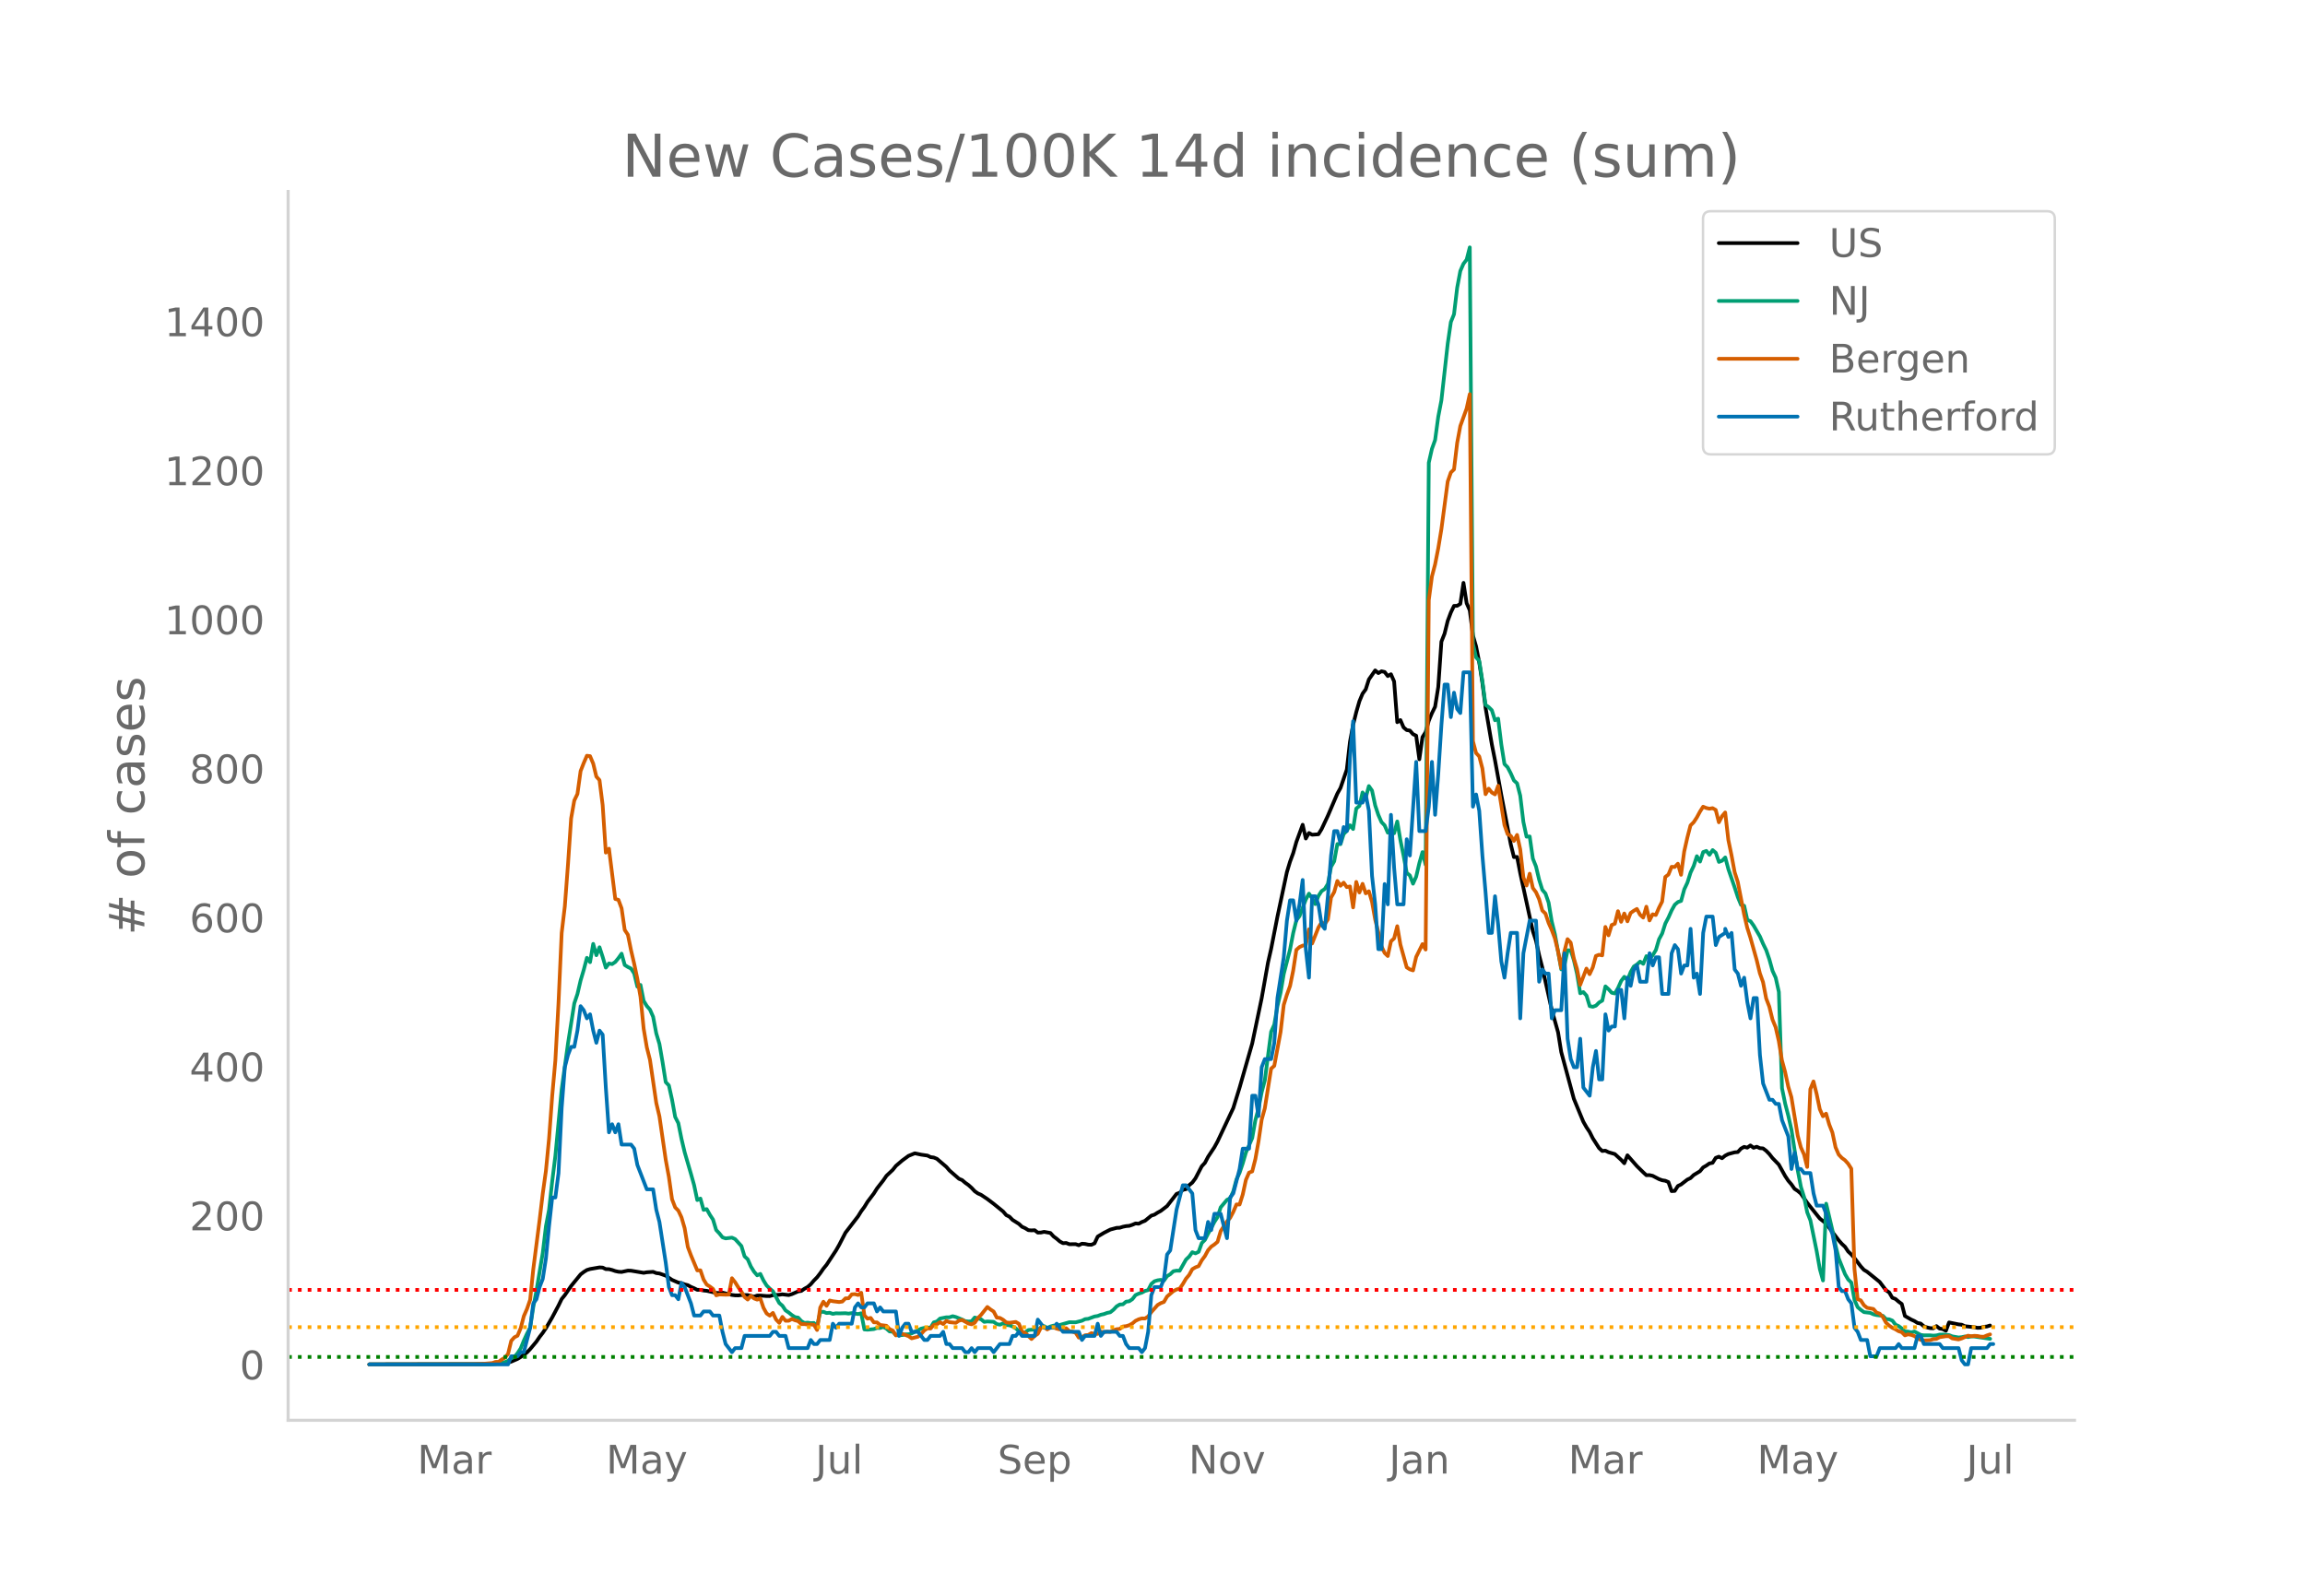 <svg height="864" viewBox="0 0 936 648" width="1248" xmlns="http://www.w3.org/2000/svg" xmlns:xlink="http://www.w3.org/1999/xlink"><defs><style>*{stroke-linecap:butt;stroke-linejoin:round}</style></defs><g id="figure_1"><path d="M0 648h936V0H0z" style="fill:#fff" id="patch_1"/><g id="axes_1"><path d="M117 576.72h725.4V77.76H117z" style="fill:none" id="patch_2"/><path clip-path="url(#p7d4d846c1a)" d="m149.973 554.039 46.098-.089 5.121-.17 3.842-.273 1.28-.222 1.281-.366 2.561-1.1 1.28-.778 2.561-1.88 1.28-1.326 2.562-3.076 1.28-1.88 1.28-1.643 1.281-1.895 2.561-4.388 2.561-4.828 1.28-2.635 1.281-1.574 2.561-3.723 3.842-4.705 1.28-.982 1.28-.795 1.281-.396 3.842-.662 1.28.074 1.28.618 1.281.026 1.28.325 1.281.444 1.28.276 1.281.085 2.561-.55 1.28.038 5.123.862 1.28-.227 2.561-.173 1.28.5 1.281.167 2.561.887 2.561 1.718 2.561 1.105 1.28.217 1.281.499 1.28.313 1.281.713 1.28.536 1.281.657 1.28.012 1.281.252 1.28.133 3.842.847 1.28.026 1.281-.136 3.842.945 1.28.156 1.28.024 1.281-.149 2.561.01 2.561.664 1.28-.452 1.281-.023 2.561.213 1.28.008 1.281-.379 2.561-.15 1.28-.179 2.561.303 1.281-.378 2.56-1.116 1.281-.196 1.28-.877 1.281-.715 1.28-1.13 1.281-1.5 1.28-1.302 1.281-1.657 1.28-1.847 1.281-1.564 3.842-5.832 1.28-2.242 2.561-4.961 5.122-6.66 1.28-2.072 1.281-1.725 1.28-2.093 2.562-3.385 1.28-2.034 2.561-3.28 1.28-1.856 2.562-2.417 1.28-1.614 2.561-2.19 2.561-1.881 2.561-1.047 2.561.55 2.561.374 1.28.621 1.281.17 1.28.518 3.842 3.283 1.28 1.476 3.842 3.356 1.28.528 1.281 1.107 1.28.9 1.281 1.153 1.28 1.372 1.281.886 1.28.561 2.562 1.717 2.56 1.938 3.842 3.118 1.28 1.489 1.281.624 1.28 1.307 2.562 1.605 1.28 1.19 1.28.565 1.281.803 1.28.096 1.281-.075 1.28.974 1.281-.034 1.28-.283 2.561.47 1.281 1.406 1.28.944 1.281 1.105 1.28.696 1.281-.093 1.28.508 2.561-.03 1.28.446 1.281-.629 1.28.1 1.281.297 1.28.04 1.281-.586 1.28-2.746 2.562-1.536 2.56-1.305 2.562-.696 1.28-.043 1.28-.413 1.281-.258 1.28-.102 1.281-.432 1.28-.55 1.281.119 1.28-.688 1.281-.505 2.561-2.087 1.28-.404 1.281-.826 1.28-.69 2.562-1.968 3.841-4.943 1.28-.459 1.281-1.182 1.28-.279 1.281-1.634 1.28-1.035 1.281-1.728 2.561-4.91 1.28-1.377 1.281-2.455 2.561-3.874 1.28-2.333 6.403-13.603 2.561-8.302 5.122-17.92 3.842-18.378 2.56-14.423 1.281-5.623 2.561-13.07 3.842-18.105 1.28-4.241 1.28-3.446 1.281-4.533 2.561-6.99 1.28 5.592 1.281-2.244 1.28.703 2.562-.188 1.28-2.083 2.561-5.45 3.841-8.98 1.281-2.296 2.56-7.466 1.281-11.268 1.28-6.884 1.281-5.174 1.28-4.434 1.281-3.063 1.28-1.745 1.281-4.024 2.561-3.669 1.28 1.088 1.281-.736 1.28.277 1.281 1.666 1.28-.742 1.281 2.924 1.28 16.555 1.281-.86 1.28 2.962 1.281 1.095 1.28.196 1.281 1.464 1.28.616 1.281 9.582 1.28-9.007 1.281-2.016 1.28-4.638 1.281-3.077 1.28-2.6 1.281-8.005 1.28-18.423 1.281-3.232 1.28-5.182 1.281-3.439 1.28-2.668 1.281-.035 1.28-.784 1.281-8.537 1.28 8.244 1.281 2.92 1.28 10.206 1.281 4.431 1.28 6.498 1.281 8.283 1.28 10.068 2.562 14.992 1.28 6.43 2.561 14.094 3.842 20.003 1.28 5.19 1.28-.066 1.281 6.609 3.842 17.72 1.28 5.805 1.28 3.908 1.281 5.863 1.28 5.001 3.842 17.176 2.561 9.142 1.28 7.982 5.123 18.998 2.56 6.206 1.281 3.09 1.28 2.257 1.281 1.916 1.28 2.559 2.561 3.99 1.281 1.187 1.28-.131 1.281.636 2.561.742 2.56 2.347 1.281 1.393 1.28-3.23 3.842 4.379 2.561 2.514 1.28 1.19 1.281-.043 1.28.287 2.562 1.337 1.28.467 1.28.2 1.281.54 1.28 3.67 1.281-.079 1.28-2.001 1.281-.62 2.561-1.98 1.28-.602 1.281-1.251 2.561-1.54 1.28-1.542 1.281-.735 1.28-.895 1.281-.242 1.28-2.017 1.281-.482 1.28.628 1.281-1.046 1.28-.653 2.562-.693 1.28-.11 1.28-1.39 1.281-.721 1.28.323 1.281-.9 1.28.945 1.281-.421 1.28.583 1.281.088 1.28.977 1.281 1.31 1.28 1.641 2.562 2.644 2.56 4.613 1.281 1.93 1.28 1.485 1.281 1.829 1.28.84 1.281 1.085 2.561 3.723 5.122 6.4 2.561 2.031 2.561 3.427 2.561 3.381 1.28 1.448 1.281 1.192 1.28 1.911 1.281 1.207 1.28 1.468 2.562 3.37 1.28 1.416 1.28.754 5.122 4.14 2.561 3.394 1.281.855 1.28 2.18 1.281.482 1.28 1.1 1.28.933 1.281 4.886 2.561 1.463 1.28.57 1.281.798 1.28.25 1.281 1.101 1.28.45 1.281.3 1.28.06 1.281-.88 1.28.99 1.281.225 1.28.676 1.281-3.384 3.842.79 1.28.129 1.28.612 3.842.411 1.28.25 1.281-.044 1.28-.354 1.281-.148 1.28-.4h0" style="fill:none;stroke:#000;stroke-linecap:round;stroke-width:1.5" id="line2d_1"/><path clip-path="url(#p7d4d846c1a)" d="m149.973 554.04 48.659-.099 3.841-.235 2.561-.579 1.28-.538 1.281-1.046 1.28-.542 1.281-1.498 1.28-1.963 1.28-3.15 1.281-2.818 1.28-2.449 1.281-8.407 1.28-6.568 2.562-15.373 1.28-10.806 1.28-6.704 1.281-11.582 1.28-10.311 2.562-27.024 2.56-18.592 2.562-16.314 1.28-3.801 1.28-5.492 1.281-4.306 1.28-4.895 1.281 1.758 1.28-7.426 1.281 4.609 1.28-3.243 1.281 3.934 1.28 4.347 1.281-1.703 1.28.272 1.281-.868 1.28-1.557 1.281-1.82 1.28 4.613 1.281.804 1.28.627 1.281 1.99 1.28 5.354 1.281-.688 1.28 6.47 1.281 2.084 1.28 1.451 1.281 2.91 1.28 6.744 1.281 4.282 1.28 7.43 1.281 8.104 1.28 1.321 1.281 5.778 1.28 7.044 1.281 2.51 1.28 6.371 1.281 5.42 2.561 8.792 1.28 4.575 1.281 6.07 1.28-.613 1.281 4.599 1.28-.304 1.281 2.29 1.28 1.948 1.281 4.245 1.28 1.352 1.281 1.618 1.28.43 2.562-.307 1.28.586 2.561 2.82 1.28 4.197 1.281 1.182 1.28 2.94 1.281 2.081 1.28 1.502 1.281-.586 1.28 2.654 1.281 2.061 1.28 1.27 1.281 1.07 2.561 4.763 1.28 1.1 1.281 1.91 1.28.856 1.281 1.035 1.28.838 1.28.198 1.281 1.42 1.28.747 1.281-.126 1.28.204 1.281-.068 1.28 1.335 1.281-5.75 1.28-.136 1.281.518 1.28-.113 1.281.45 1.28-.245 1.281.054 2.561-.078 1.28.16 1.281-.208 2.561.395 1.28-.32 1.281 6.564 1.28.102 2.562-.245 1.28-.456 1.28.006 1.281-.439 1.28.705 1.281 1.145 1.28.095 1.281 1.363 1.28.099 1.281-.09 1.28-.282 1.281-.037 1.28-.34 3.842-1.953 1.28-.306 1.281-.123 1.28.065 1.281-2.18 1.28-.362 1.281-1.199 2.561-.5h1.28l1.281-.45 1.28.334 2.562 1.042 1.28.65 1.28.134 1.281-.079 1.28-1.54 2.562.72 1.28 1.049 1.28-.164 2.562.14 1.28.933 1.28.239 1.281-.549 1.28.668 1.281.112 1.28.484 1.281.725 1.28 1.19 1.281.722 1.28-.242 1.281-.947 1.28-.126 2.562.04 1.28-.947 1.28-.541 1.281.695 1.28-.555 1.281-.365 1.28.085 2.561-.715 2.561-.736 2.561.03 2.561-.64 1.28-.65 1.281-.13 2.561-.947 1.28-.204 1.281-.508 1.28-.269 1.281-.477 1.28-.252 1.281-1.025 1.28-1.366 1.281-.767 1.28-.068 1.281-1.083 1.28-.153 1.281-.862 1.28-1.656 1.281-.59 1.28-.404 1.281-.692 1.28-.344 1.281-2.5 1.28-1.08 1.281-.389 1.28-.18 1.281.306 1.28-1.812 1.281-.787 1.28-1.216 1.281-.238 1.28.044 2.562-4.53 1.28-1.223 1.28-1.775 1.281.463 1.28-.613 1.281-3.56 1.28-1.288 1.281-2.544 1.28-2.245 1.281-2.49 1.28-1.973 1.281-3.972 2.561-3.055 1.28-.6 1.281-2.847 1.28-4.814 1.281-2.725 1.28-3.802 1.281-4.404 2.561-5.88 1.28-7.256 1.281-4.752 1.28-6.615 1.281-4.84 2.561-19.707 1.28-2.899 1.281-7.501 1.28-5.488 1.281-7.562 2.561-9.988 1.28-6.66 1.281-5.188 1.28-1.696 2.562-6.728 1.28-2.378 1.28 1.877 1.281 2.381 1.28-3.307 1.281-1.976 1.28-.848 1.281-2.082 1.28-6.939 1.281-2.231 1.28-7.024 1.281.061 1.28-4.091 1.28-1.376 1.281-2.204 1.28 1.516 1.281-8.305 1.28-1.073 1.281-5.478 1.28 2.18 1.281-4.762 1.28 1.833 1.281 6.019 1.28 3.86 1.281 2.912 1.28 1.335 1.281 2.974 1.28-1.179 1.281 1.418 1.28-4.804 1.281 7.634 1.28 6.248 1.281 6.997 1.28 1.052 1.281 3.349 1.28-2.865 1.281-5.467 1.28-4.497 1.281 5.127 1.28-163.242 1.281-5.658 1.28-3.553 1.281-9.453 1.28-6.68 2.562-22.953 1.28-8.833 1.28-3.165 1.281-10.764 1.28-6.8 1.281-2.943 1.28-1.662 1.281-4.994 1.28 160.919 1.281 5.576 1.28 1.407 1.281 8.281 1.28 9.61 1.281.896 1.28 1.274 1.281 4.067 1.28-.647 1.281 10.45 1.28 7.993 1.281 1.29 1.28 2.47 1.281 2.889 1.28 1.151 1.281 5.032 1.28 10.655 1.281 5.992 1.28-.095 1.281 8.986 1.28 3.202 1.281 5.39 1.28 4.084 1.281 1.498 1.28 3.714 1.281 7.678 1.28 5.167L634 393.643l1.28-1.646 1.28-6.125 1.281.045 1.28 4.026 1.281 5.56 1.28 7.838 1.281-.487 1.28 1.427 1.281 4.265 1.28.276 1.281-.467 1.28-1.288 1.281-.756 1.28-5.78 1.281 1.171 1.28 1.424 1.281.283 1.28-2.221 1.28-2.875 1.281-1.666 1.28 1.352 1.281-3.297 1.28-2.238 1.281-.814 1.28-1.182 1.281.913 1.28-3.134 1.281 1.09 1.28-1.458 1.281-2.116 1.28-4.357 1.281-2.364 1.28-4.043 1.281-2.446 1.28-2.875 1.281-2.306 1.28-1.094 1.281-.443 1.28-4.71 1.281-2.723 1.28-4.07 1.281-2.722 1.28-3.938 1.281 2.194 1.28-3.87 1.281-.467 1.28 1.581 1.281-1.918 1.28 1.09 1.281 3.717 1.28-.494 1.281-1.322 1.28 4.79 2.562 7.443 1.28 3.9 1.28 3.13 1.281.358 1.28 5.757 1.281.504 1.28 1.782 2.562 4.428 1.28 2.974 1.28 2.61 1.281 3.754 1.28 4.629 1.281 2.78 1.28 5.767 1.281 39.11 1.28 6.234 1.281 4.946 1.28 5.702 2.562 16.545 1.28 6.647 1.28 4.087 1.281 6.251 1.28 3.223 2.562 12.55 1.28 7.265 1.28 4.616 1.281-31.193 2.561 10.86 1.28 6.186 1.281 5.225 2.561 6.377 1.28 2.163 1.281 1.223 1.28 7.103 1.281 2.902 1.28 1.073 1.281.927 2.561.3 1.28.586 1.281.31 2.561.31 1.28 1.331 1.281.079 1.28.514 1.281 1.66 1.28.582 1.28.953 1.281 1.223 1.28.068 1.281.314 1.28-.361 2.562 1.38 1.28.177 2.561-.007 1.28.133 1.281-.116 1.28-.31 1.281-.034 2.561.238 1.28.511 2.562.45 1.28-.123 1.28-.286 1.281.238 1.28-.255 1.281.04 6.403.938h0" style="fill:none;stroke:#009e73;stroke-linecap:round;stroke-width:1.5" id="line2d_2"/><path clip-path="url(#p7d4d846c1a)" d="m149.973 554.04 42.256-.097 3.842-.13 3.841-.325 1.28-.454 1.281-.033 1.28-.94 1.281-.747 1.28-1.558 1.281-5.29 1.28-1.429 1.281-.649 1.28-3.051 1.28-4.9 1.281-2.922 1.28-3.7 1.281-12.496 2.561-19.929 1.28-10.71 1.281-9.218 1.28-13.113 1.281-17.397 1.28-14.313 1.281-23.434 1.28-28.367 1.281-10.776 1.28-16.975 1.281-18.792 1.28-7.238 1.281-2.662 1.28-9.282 1.281-3.278 1.28-2.954 1.281.162 1.28 3.019 1.281 5.29 1.28 1.428 1.281 10.16 1.28 19.279 1.281-1.59 2.561 20.415 1.28.357 1.281 3.44 1.28 8.796 1.281 1.915 1.28 6.329 1.281 5.485 1.28 6.07 1.281 7.367 1.28 12.886 1.281 7.595 1.28 5.063 2.562 17.527 1.28 5.42 2.561 17.656 1.28 6.946 1.281 9.088 1.28 3.31 1.281 1.299 1.28 2.726 1.281 4.415 1.28 7.594 1.281 3.408 2.561 6.135 1.28-.033 1.281 3.733 1.28 2.077 1.281.779 1.28.974 1.281 2.596 1.28-.357 2.562.098 1.28-.033 1.28-6.653 1.281 1.622 1.28 2.045 1.281 1.753 1.28 2.207 1.281 1.038 1.28-1.525 1.281 1.071 1.28.487 1.281-.454 1.28 3.765 1.281 2.304 1.28.876 1.281-1.103 1.28 2.694 1.281 1.33 1.28-2.401 1.281 1.558h1.28l1.281-.714 1.28.519 1.28.357 1.281 1.2h1.28l1.281.195 1.28-.032 1.281.097 1.28 2.143 1.281-9.12 1.28-2.37 1.281 1.655 1.28-2.142 1.281.292 2.561.325 1.28-.195 1.281-1.298 1.28-.033 1.281-1.59 1.28-.098 1.281.357 1.28-.908 1.281 9.185 1.28 1.33 1.281-.291 1.28 1.785 1.281.032 1.28 1.039 2.562.324 1.28 1.364 1.28.551 1.281 2.013 1.28-.78 1.281.098 2.561.974 1.28.876 2.562-.65 1.28-1.103 1.28-1.46 1.281-.844 1.28.065 1.281-1.428 1.28-.292 1.281-.844 1.28.746 1.281-1.266 1.28.52 2.562.26 1.28-.877 1.28-.292 2.562 1.46 1.28.325 1.28-.649 1.281-1.883 1.28-1.298 2.562-3.213 1.28 1.006 1.28.844 1.281 2.467 1.28.13 1.281.746 1.28 1.071 1.281.162 2.561-.357 1.28.747 1.281 3.18 1.28.52 2.562 2.5 1.28-1.267 1.28-.844 1.281-2.564 1.28-.227 1.281 1.006 1.28-.746 1.281-.065 1.28.487 1.281.324 1.28-.13 1.281-.357 1.28 1.169 1.28.195 1.281.454 1.28 1.98 1.281-.162 1.28-.78 1.281-.13 1.28-.746 1.281.325 1.28-.033 1.281-.843 1.28.13 1.281-.195 1.28.13 1.281-.715 1.28-.389 1.281-.13 1.28-.974 1.281-.13 1.28-.389 1.281-.714 1.28-1.071 1.281-.617 1.28-.357 1.281.033 1.28-.812 1.281-1.785 2.561-2.888 1.28-.747 1.281-.487 1.28-2.207 2.562-2.207 1.28-.65 1.28-.356 1.281-1.85 1.28-2.175 1.281-1.525 1.28-2.337 1.281-.747 1.28-.486 1.281-2.37 1.28-1.72 1.281-2.37 1.28-1.46 1.281-.876 1.28-1.071 1.281-4.35 2.561-3.96 1.28-1.427 1.281-2.435 1.28-3.018 1.281.032 1.28-4.057 1.281-5.94 1.28-2.953 1.281-.487 1.28-4.998 1.281-7.206 1.28-8.795 1.281-4.642 2.561-16.098 1.28-1.136 2.562-13.795 1.28-10.938 1.28-4.154 1.281-3.538 1.28-6.296 1.281-8.374 1.28-1.136 1.281-.584 1.28-.26 1.281-6.362 1.28 5.745 2.562-6.491 1.28-2.11 1.28.747 1.281-1.883 1.28-8.893 1.281-2.24 1.28-4.511 1.281 1.947 1.28-1.266 1.28 1.818 1.281-.26 1.28 8.504 1.281-10.354 1.28 4.285 1.281-3.506 1.28 3.863 1.281-.844 1.28 4.317 1.281 7.173 1.28 5.193 1.281 5.68 1.28 2.694 1.281 1.233 1.28-5.972 1.281-1.169 1.28-4.966 1.281 7.498 2.561 9.218 1.28.811 1.281.422 1.28-5.485 2.562-5.193 1.28 2.207 1.28-141.902 1.281-9.607 1.28-4.9 1.281-6.525 1.28-7.79 2.562-19.311 1.28-3.7 1.28-1.233 1.281-10.744 1.28-6.88 2.562-7.109 1.28-5.842 1.28 140.928 1.281 4.836 1.28 1.33 1.281 4.934 1.28 10.419 1.281-2.24 1.28 1.59 1.281.747 1.28-3.505 2.562 15.936 1.28 3.7 1.28.714 1.281 2.045 1.28-2.434 1.281 5.874 1.28 11.393 1.281 3.278 1.28-4.804 1.281 5.81 1.28 1.72 1.281 2.857 1.28 4.576 1.281 1.233 1.28 3.798 1.281 2.888 1.28 3.408 1.281 5.258 1.28 6.784 1.281-6.719 1.28-5.03 1.281 1.395 1.28 6.427 1.281 4.251 1.28 6.524 2.562-6.653 1.28 2.272 1.28-2.727 1.281-4.674 1.28-.486 1.281.26 1.28-11.555 1.281 3.408 1.28-4.187 1.281-.52 1.28-5.095 1.28 4.316 1.281-3.375 1.28 3.18 1.281-3.375 1.28-.909 1.281-.746 1.28 2.337 1.281 1.168 1.28-4.414 1.281 5.583 1.28-2.5 1.281.293 1.28-2.922 1.281-2.531 1.28-9.997 1.281-.974 1.28-3.148 1.281.065 1.28-1.33 1.281 4.51 1.28-9.444 1.281-5.68 1.28-4.934 1.281-1.265 1.28-1.948 1.281-2.37 1.28-2.012 1.281.52 1.28.292 1.281-.227 1.28.714 1.281 5.03 1.28-2.466 1.281-1.526 1.28 11.133 1.281 6.2 1.28 6.913 1.281 3.992 2.561 13.145 1.28 5.453 1.281 4.024 2.561 9.12 1.28 5.324 1.281 3.57 1.28 6.653 1.281 3.344 1.28 5.225 1.281 3.116 1.28 5.583 1.281 7.854 1.28 4.706 1.281 5.94 1.28 4.317 2.562 15.611 1.28 4.772 1.28 2.856 1.281 5.096 1.28-31.581 1.281-3.148 1.28 5.063 1.281 6.2 1.28 2.888 1.281-1.071 1.28 4.414 1.281 3.278 1.28 5.972 1.281 2.954 1.28 1.363 1.281.941 1.28 1.428 1.281 2.013 1.28 40.7 1.281 12.27 1.28.486 1.281 1.98 1.28 1.039 2.561.486 1.281 1.461 1.28.422 1.281 1.363 1.28 2.305 1.281 1.2 1.28.877 1.281.616 1.28.78 1.28.389 1.281 1.298 1.28-.422 1.281.227 1.28.455 1.281.941 1.28.617 1.281.26 2.561-.13 1.28-.422 1.281-.098 1.28-.681 2.562-.39h1.28l1.28.877 2.562.421 1.28-.389 2.561-1.136 1.28.227 1.281-.162 1.28.065 1.281.26 1.28.064 1.281-.551 1.28-.422h0" style="fill:none;stroke:#d55e00;stroke-linecap:round;stroke-width:1.5" id="line2d_3"/><path clip-path="url(#p7d4d846c1a)" d="M149.973 554.04h56.341l1.281-3.306h2.561l1.28-1.653h1.28l2.562-9.919 1.28-9.918 1.28-1.653 1.281-4.96 1.28-3.306 1.281-8.265 1.28-13.225 1.281-11.571h1.28l1.281-9.919 1.28-26.45 1.281-16.53 1.28-4.96 1.281-3.305h1.28l1.281-6.613 1.28-9.918 1.281 1.653 1.28 3.306 1.281-1.653 1.28 6.612 1.281 4.96 1.28-4.96 1.281 1.653 1.28 21.49 1.281 18.184 1.28-3.306 1.281 3.306 1.28-3.306 1.281 8.266h3.842l1.28 1.653 1.28 6.612 3.842 9.918h2.561l1.28 8.266 1.281 4.96 2.561 16.53 1.28 9.918 1.281 3.307h1.28l1.281 1.653 1.28-6.613 1.281 1.653 2.561 6.613 1.28 4.959h2.562l1.28-1.653h2.561l1.28 1.653h2.562l1.28 6.612 1.28 4.96 2.562 3.306 1.28-1.653h2.561l1.28-4.96h10.244l1.281-1.653h1.28l1.281 1.653h2.561l1.28 4.96h7.683l1.28-3.306 1.281 1.653h1.28l1.281-1.653h3.842l1.28-6.613 1.28 1.653 1.281-1.653h5.122l1.28-6.612 1.281-1.653 1.28 1.653h1.281l1.28-1.653h2.562l1.28 3.306 1.28-1.653 1.281 1.653h5.122l1.28 9.918 1.281-3.306 1.28-1.653h1.281l1.28 3.306h2.562l2.56 3.307h1.281l1.28-1.654h3.842l1.28-1.653 1.281 4.96h1.28l1.281 1.653h3.842l1.28 1.653h1.28l1.281-1.653 1.28 1.653 1.281-1.653h5.122l1.28 1.653 2.562-3.306h3.841l1.28-3.307h1.281l1.28-1.653 1.281 1.653h5.122l1.28-6.612 2.561 3.306h3.842l1.28-1.653 2.561 3.306h6.403l1.28 3.307 1.28-1.654h3.842l1.28-4.959 1.281 4.96 1.28-1.654h5.123l1.28 1.653h1.28l1.281 3.307 1.28 1.653h3.842l1.28 1.653 1.281-1.653 1.28-6.613 1.281-14.877 1.28-3.307h2.562l1.28-3.306 1.28-9.918 1.281-1.653 2.561-16.531 2.561-9.919h1.28l2.562 3.307 1.28 14.877 1.28 3.306h2.562l1.28-6.612 1.28 3.306 1.281-6.612h2.561l2.561 9.918 1.28-16.53 1.281-1.653 2.561-9.919 1.28-8.265h2.562l1.28-21.49h1.28l1.281 8.265 1.28-19.837 1.281-3.306h2.561l1.28-6.612 1.281-18.184 2.561-16.531 1.28-14.878 1.281-8.265h1.28l1.281 8.265 1.28-6.612 1.281-9.919 1.28 28.103 1.281 11.571 1.28-33.061h1.281l1.28 3.306 1.281 8.265 1.28 1.653 1.281-13.224 1.28-16.531 1.281-9.919h1.28l1.281 4.96 1.28-6.613 1.28 1.653 1.281-29.755 1.28-14.878 1.281 33.062h2.561l1.28-3.306 1.281 6.612 1.28 26.45 1.281 11.57 1.28 18.185h1.281l1.28-26.45 1.281 8.266 1.28-36.368 1.281 21.49 1.28 14.878h2.562l1.28-26.45 1.28 6.613 2.562-38.021 1.28 28.102h2.561l1.28-9.918 1.281-18.184 1.28 21.49 1.281-16.53 1.28-19.838 1.281-16.53h1.28l1.281 13.224 1.28-9.918 1.281 6.612 1.28 1.653 1.281-16.53h2.561l1.28 54.55 1.281-4.958 1.28 6.612 1.281 18.184 1.28 14.878 1.281 16.53h1.28l1.281-14.877 1.28 11.571 1.281 14.878 1.28 6.612 1.281-9.918 1.28-8.266h2.562l1.28 34.715 1.28-26.45 2.562-13.224h2.56l1.281 24.796 1.28-4.959 1.281 1.653h1.28l1.281 18.184 1.28-3.306H634l1.28-23.143 1.28 34.714 1.281 8.266 1.28 3.306h1.281l1.28-11.572 1.281 19.837 2.561 3.307 1.28-11.572 1.281-6.612 1.28 11.571h1.281l1.28-26.449 1.281 6.612 1.28-1.653h1.281l1.28-14.877h1.28l1.281 11.571 1.28-16.53 1.281 3.305 1.28-6.612 1.281-1.653 1.28 6.612h2.562l1.28-11.571 1.28 4.959 1.281-3.306h1.28l1.281 14.878h2.561l1.28-16.531 1.281-3.306 1.28 1.653 1.281 9.918 1.28-3.306h1.281l1.28-14.878 1.281 19.837 1.28-1.653 1.281 8.266 1.28-24.797 1.281-6.612h2.561l1.28 11.572 1.281-3.307 2.561-1.653v-1.653l1.28 3.306 1.281-1.653 1.28 14.878 1.281 1.653 1.28 4.96 1.281-3.307 1.28 9.919 1.281 6.612 1.28-8.265h1.281l1.28 23.143 1.281 11.571 2.561 6.613h1.28l1.281 1.653h1.28l1.281 6.612 2.561 6.612 1.28 13.225 1.281-6.612 1.28 6.612h1.281l1.28 1.653h2.562l1.28 8.266 1.28 4.959h2.562l1.28 3.306 1.28 4.96 1.281 3.305 1.28 6.613 1.281 14.877 1.28 1.654h1.281l1.28 3.306 1.281 1.653 1.28 9.918 1.281 1.653 1.28 3.307h2.562l1.28 6.612h2.561l1.28-3.306h6.403l1.28-1.653 1.28 1.653h5.123l1.28-4.96h1.28l1.281 3.307h6.403l1.28 1.653h6.403l1.28 4.959 1.28 1.653h1.281l1.28-6.612h6.403l1.28-1.653h1.281" style="fill:none;stroke:#0072b2;stroke-linecap:round;stroke-width:1.5" id="line2d_4"/><path clip-path="url(#p7d4d846c1a)" d="M117 551.014h725.4" style="fill:none;stroke:green;stroke-dasharray:1.5,2.475;stroke-dashoffset:0;stroke-width:1.5" id="line2d_5"/><path clip-path="url(#p7d4d846c1a)" d="M117 538.912h725.4" style="fill:none;stroke:orange;stroke-dasharray:1.5,2.475;stroke-dashoffset:0;stroke-width:1.5" id="line2d_6"/><path clip-path="url(#p7d4d846c1a)" d="M117 523.784h725.4" style="fill:none;stroke:red;stroke-dasharray:1.5,2.475;stroke-dashoffset:0;stroke-width:1.5" id="line2d_7"/><path d="M117 576.72V77.76" style="fill:none;stroke:#d3d3d3;stroke-linecap:square;stroke-linejoin:miter;stroke-width:1.25" id="patch_3"/><path d="M117 576.72h725.4" style="fill:none;stroke:#d3d3d3;stroke-linecap:square;stroke-linejoin:miter;stroke-width:1.25" id="patch_4"/><g id="matplotlib.axis_1"><g id="xtick_1"><g style="fill:#696969" transform="matrix(.16 0 0 -.16 169.452 598.378)" id="text_1"><defs><path d="M9.813 72.906h14.703l18.593-49.61 18.703 49.61h14.704V0H66.89v64.016l-18.797-50h-9.907l-18.796 50V0H9.813z" id="DejaVuSans-77"/><path d="M34.281 27.484q-10.89 0-15.093-2.484-4.204-2.484-4.204-8.5 0-4.781 3.157-7.594 3.156-2.797 8.562-2.797 7.485 0 12 5.297 4.516 5.297 4.516 14.078v2zm17.922 3.72V0H43.22v8.297Q40.14 3.328 35.547.953q-4.594-2.375-11.234-2.375-8.391 0-13.36 4.719Q6 8.016 6 15.922q0 9.219 6.172 13.906 6.187 4.688 18.437 4.688h12.61v.89q0 6.203-4.078 9.594-4.078 3.39-11.453 3.39-4.688 0-9.141-1.124-4.438-1.125-8.531-3.375v8.312q4.921 1.906 9.562 2.844 4.64.953 9.031.953 11.875 0 17.735-6.156 5.86-6.14 5.86-18.64z" id="DejaVuSans-97"/><path d="M41.11 46.297q-1.516.875-3.297 1.281Q36.03 48 33.89 48q-7.625 0-11.703-4.953-4.079-4.953-4.079-14.234V0H9.08v54.688h9.03v-8.5q2.844 4.984 7.375 7.39Q30.031 56 36.531 56q.922 0 2.047-.125 1.125-.11 2.484-.36z" id="DejaVuSans-114"/></defs><use xlink:href="#DejaVuSans-77"/><use x="86.279" xlink:href="#DejaVuSans-97"/><use x="147.559" xlink:href="#DejaVuSans-114"/></g></g><g id="xtick_2"><g style="fill:#696969" transform="matrix(.16 0 0 -.16 246.116 598.378)" id="text_2"><defs><path d="M32.172-5.078q-3.797-9.766-7.422-12.735-3.61-2.984-9.656-2.984H7.906v7.516h5.282q3.703 0 5.75 1.765Q21-9.766 23.483-3.219l1.61 4.094-22.11 53.813H12.5l17.094-42.766 17.093 42.766h9.516z" id="DejaVuSans-121"/></defs><use xlink:href="#DejaVuSans-77"/><use x="86.279" xlink:href="#DejaVuSans-97"/><use x="147.559" xlink:href="#DejaVuSans-121"/></g></g><g id="xtick_3"><g style="fill:#696969" transform="matrix(.16 0 0 -.16 331.114 598.378)" id="text_3"><defs><path d="M9.813 72.906h9.859V5.078q0-13.187-5-19.14-5-5.954-16.094-5.954h-3.75v8.297h3.078q6.531 0 9.219 3.672Q9.813-4.39 9.813 5.078z" id="DejaVuSans-74"/><path d="M8.5 21.578v33.11h8.984V21.922q0-7.766 3.016-11.656 3.031-3.875 9.094-3.875 7.265 0 11.484 4.64 4.234 4.64 4.234 12.656v31h8.985V0h-8.984v8.406Q42.047 3.422 37.718 1q-4.313-2.422-10.032-2.422-9.421 0-14.312 5.86Q8.5 10.296 8.5 21.578zM31.11 56z" id="DejaVuSans-117"/><path d="M9.422 75.984h8.984V0H9.422z" id="DejaVuSans-108"/></defs><use xlink:href="#DejaVuSans-74"/><use x="29.492" xlink:href="#DejaVuSans-117"/><use x="92.871" xlink:href="#DejaVuSans-108"/></g></g><g id="xtick_4"><g style="fill:#696969" transform="matrix(.16 0 0 -.16 405.077 598.378)" id="text_4"><defs><path d="M53.516 70.516V60.89q-5.61 2.687-10.594 4-4.984 1.328-9.625 1.328-8.047 0-12.422-3.125t-4.375-8.89q0-4.845 2.906-7.313 2.907-2.453 11.016-3.97l5.953-1.218q11.031-2.11 16.281-7.406 5.25-5.297 5.25-14.172 0-10.61-7.11-16.078-7.093-5.469-20.812-5.469-5.172 0-11.015 1.172Q13.14.922 6.89 3.219v10.156q6-3.36 11.765-5.078 5.766-1.703 11.328-1.703 8.438 0 13.032 3.312 4.593 3.328 4.593 9.485 0 5.359-3.297 8.39-3.296 3.032-10.812 4.547L27.484 33.5q-11.03 2.188-15.968 6.875-4.922 4.688-4.922 13.047 0 9.672 6.812 15.234 6.813 5.563 18.766 5.563 5.14 0 10.453-.938 5.328-.922 10.89-2.765z" id="DejaVuSans-83"/><path d="M56.203 29.594v-4.39H14.891q.593-9.282 5.593-14.142 5-4.859 13.938-4.859 5.172 0 10.031 1.266 4.86 1.265 9.656 3.812v-8.5Q49.266.734 44.187-.344 39.11-1.422 33.892-1.422q-13.094 0-20.735 7.61-7.64 7.625-7.64 20.625 0 13.421 7.25 21.296Q20.016 56 32.328 56q11.031 0 17.453-7.11 6.422-7.093 6.422-19.296zm-8.984 2.64q-.094 7.36-4.125 11.75-4.032 4.407-10.672 4.407-7.516 0-12.031-4.25-4.516-4.25-5.203-11.97z" id="DejaVuSans-101"/><path d="M18.11 8.203v-29H9.077v75.484h9.031v-8.296q2.844 4.875 7.157 7.234Q29.594 56 35.594 56q9.968 0 16.187-7.906 6.235-7.907 6.235-20.797T51.78 6.484q-6.218-7.906-16.187-7.906-6 0-10.328 2.375-4.313 2.375-7.157 7.25zm30.578 19.094q0 9.906-4.079 15.547-4.078 5.64-11.203 5.64-7.14 0-11.218-5.64-4.079-5.64-4.079-15.547 0-9.906 4.078-15.547 4.079-5.64 11.22-5.64 7.124 0 11.202 5.64t4.078 15.547z" id="DejaVuSans-112"/></defs><use xlink:href="#DejaVuSans-83"/><use x="63.477" xlink:href="#DejaVuSans-101"/><use x="125" xlink:href="#DejaVuSans-112"/></g></g><g id="xtick_5"><g style="fill:#696969" transform="matrix(.16 0 0 -.16 482.652 598.378)" id="text_5"><defs><path d="M9.813 72.906h13.28l32.329-60.984v60.984h9.562V0h-13.28L19.39 60.984V0H9.813z" id="DejaVuSans-78"/><path d="M30.61 48.39q-7.22 0-11.422-5.64-4.204-5.64-4.204-15.453 0-9.813 4.172-15.453 4.188-5.64 11.453-5.64 7.188 0 11.375 5.655 4.203 5.672 4.203 15.438 0 9.719-4.203 15.406-4.187 5.688-11.375 5.688zm0 7.61q11.718 0 18.406-7.625 6.703-7.61 6.703-21.078 0-13.422-6.703-21.078-6.688-7.64-18.407-7.64-11.765 0-18.437 7.64-6.656 7.656-6.656 21.078 0 13.469 6.656 21.078Q18.844 56 30.609 56z" id="DejaVuSans-111"/><path d="M2.984 54.688H12.5L29.594 8.797l17.093 45.89h9.516L35.687 0H23.485z" id="DejaVuSans-118"/></defs><use xlink:href="#DejaVuSans-78"/><use x="74.805" xlink:href="#DejaVuSans-111"/><use x="135.986" xlink:href="#DejaVuSans-118"/></g></g><g id="xtick_6"><g style="fill:#696969" transform="matrix(.16 0 0 -.16 564.045 598.378)" id="text_6"><defs><path d="M54.89 33.016V0h-8.984v32.719q0 7.765-3.031 11.61-3.031 3.858-9.078 3.858-7.281 0-11.484-4.64-4.204-4.625-4.204-12.64V0H9.08v54.688h9.03v-8.5q3.235 4.937 7.594 7.374Q30.078 56 35.797 56q9.422 0 14.25-5.828 4.844-5.828 4.844-17.156z" id="DejaVuSans-110"/></defs><use xlink:href="#DejaVuSans-74"/><use x="29.492" xlink:href="#DejaVuSans-97"/><use x="90.771" xlink:href="#DejaVuSans-110"/></g></g><g id="xtick_7"><g style="fill:#696969" transform="matrix(.16 0 0 -.16 636.833 598.378)" id="text_7"><use xlink:href="#DejaVuSans-77"/><use x="86.279" xlink:href="#DejaVuSans-97"/><use x="147.559" xlink:href="#DejaVuSans-114"/></g></g><g id="xtick_8"><g style="fill:#696969" transform="matrix(.16 0 0 -.16 713.497 598.378)" id="text_8"><use xlink:href="#DejaVuSans-77"/><use x="86.279" xlink:href="#DejaVuSans-97"/><use x="147.559" xlink:href="#DejaVuSans-121"/></g></g><g id="xtick_9"><g style="fill:#696969" transform="matrix(.16 0 0 -.16 798.494 598.378)" id="text_9"><use xlink:href="#DejaVuSans-74"/><use x="29.492" xlink:href="#DejaVuSans-117"/><use x="92.871" xlink:href="#DejaVuSans-108"/></g></g></g><g id="matplotlib.axis_2"><g id="ytick_1"><g style="fill:#696969" transform="matrix(.16 0 0 -.16 97.32 560.119)" id="text_10"><defs><path d="M31.781 66.406q-7.61 0-11.453-7.5Q16.5 51.422 16.5 36.375q0-14.984 3.828-22.484 3.844-7.5 11.453-7.5 7.672 0 11.5 7.5 3.844 7.5 3.844 22.484 0 15.047-3.844 22.531-3.828 7.5-11.5 7.5zm0 7.813q12.266 0 18.735-9.703 6.468-9.688 6.468-28.141 0-18.406-6.468-28.11-6.47-9.687-18.735-9.687-12.25 0-18.718 9.688-6.47 9.703-6.47 28.109 0 18.453 6.47 28.14Q19.53 74.22 31.78 74.22z" id="DejaVuSans-48"/></defs><use xlink:href="#DejaVuSans-48"/></g></g><g id="ytick_2"><g style="fill:#696969" transform="matrix(.16 0 0 -.16 76.96 499.606)" id="text_11"><defs><path d="M19.188 8.297h34.421V0H7.33v8.297q5.609 5.812 15.296 15.594 9.703 9.797 12.188 12.64 4.734 5.313 6.609 9 1.89 3.688 1.89 7.25 0 5.813-4.078 9.469-4.078 3.672-10.625 3.672-4.64 0-9.797-1.61-5.14-1.609-11-4.89v9.969Q13.767 71.78 18.938 73q5.188 1.219 9.485 1.219 11.328 0 18.062-5.672 6.735-5.656 6.735-15.125 0-4.5-1.688-8.531-1.672-4.016-6.125-9.485-1.218-1.422-7.765-8.187-6.532-6.766-18.453-18.922z" id="DejaVuSans-50"/></defs><use xlink:href="#DejaVuSans-50"/><use x="63.623" xlink:href="#DejaVuSans-48"/><use x="127.246" xlink:href="#DejaVuSans-48"/></g></g><g id="ytick_3"><g style="fill:#696969" transform="matrix(.16 0 0 -.16 76.96 439.093)" id="text_12"><defs><path d="M37.797 64.313 12.89 25.39h24.906zm-2.594 8.593H47.61V25.391h10.407v-8.203H47.609V0h-9.812v17.188H4.89v9.515z" id="DejaVuSans-52"/></defs><use xlink:href="#DejaVuSans-52"/><use x="63.623" xlink:href="#DejaVuSans-48"/><use x="127.246" xlink:href="#DejaVuSans-48"/></g></g><g id="ytick_4"><g style="fill:#696969" transform="matrix(.16 0 0 -.16 76.96 378.58)" id="text_13"><defs><path d="M33.016 40.375q-6.641 0-10.532-4.547-3.875-4.531-3.875-12.437 0-7.86 3.875-12.438 3.891-4.562 10.532-4.562 6.64 0 10.515 4.562 3.875 4.578 3.875 12.438 0 7.906-3.875 12.437-3.875 4.547-10.515 4.547zm19.578 30.922v-8.984q-3.719 1.75-7.5 2.671-3.782.938-7.5.938-9.766 0-14.922-6.594-5.14-6.594-5.875-19.922 2.875 4.25 7.219 6.516 4.359 2.266 9.578 2.266 10.984 0 17.36-6.672 6.374-6.657 6.374-18.125 0-11.235-6.64-18.032-6.641-6.78-17.672-6.78-12.657 0-19.344 9.687-6.688 9.703-6.688 28.109 0 17.281 8.204 27.563 8.203 10.28 22.015 10.28 3.719 0 7.5-.734t7.89-2.187z" id="DejaVuSans-54"/></defs><use xlink:href="#DejaVuSans-54"/><use x="63.623" xlink:href="#DejaVuSans-48"/><use x="127.246" xlink:href="#DejaVuSans-48"/></g></g><g id="ytick_5"><g style="fill:#696969" transform="matrix(.16 0 0 -.16 76.96 318.068)" id="text_14"><defs><path d="M31.781 34.625q-7.031 0-11.062-3.766-4.016-3.765-4.016-10.343 0-6.594 4.016-10.36Q24.75 6.391 31.78 6.391q7.032 0 11.078 3.78 4.063 3.798 4.063 10.345 0 6.578-4.031 10.343-4.016 3.766-11.11 3.766zm-9.86 4.188q-6.343 1.562-9.89 5.906Q8.5 49.079 8.5 55.329q0 8.733 6.219 13.812 6.234 5.078 17.062 5.078 10.89 0 17.094-5.078 6.203-5.079 6.203-13.813 0-6.25-3.547-10.61-3.531-4.343-9.828-5.906 7.125-1.656 11.094-6.5 3.984-4.828 3.984-11.796 0-10.61-6.468-16.282-6.47-5.656-18.532-5.656-12.047 0-18.531 5.656-6.469 5.672-6.469 16.282 0 6.968 4 11.797 4.016 4.843 11.14 6.5zM18.314 54.39q0-5.657 3.53-8.828 3.548-3.172 9.938-3.172 6.36 0 9.938 3.172 3.593 3.171 3.593 8.828 0 5.672-3.593 8.843-3.578 3.172-9.938 3.172-6.39 0-9.937-3.172-3.532-3.172-3.532-8.843z" id="DejaVuSans-56"/></defs><use xlink:href="#DejaVuSans-56"/><use x="63.623" xlink:href="#DejaVuSans-48"/><use x="127.246" xlink:href="#DejaVuSans-48"/></g></g><g id="ytick_6"><g style="fill:#696969" transform="matrix(.16 0 0 -.16 66.78 257.555)" id="text_15"><defs><path d="M12.406 8.297h16.11v55.625l-17.532-3.516v8.985l17.438 3.515h9.86V8.296H54.39V0H12.406z" id="DejaVuSans-49"/></defs><use xlink:href="#DejaVuSans-49"/><use x="63.623" xlink:href="#DejaVuSans-48"/><use x="127.246" xlink:href="#DejaVuSans-48"/><use x="190.869" xlink:href="#DejaVuSans-48"/></g></g><g id="ytick_7"><g style="fill:#696969" transform="matrix(.16 0 0 -.16 66.78 197.043)" id="text_16"><use xlink:href="#DejaVuSans-49"/><use x="63.623" xlink:href="#DejaVuSans-50"/><use x="127.246" xlink:href="#DejaVuSans-48"/><use x="190.869" xlink:href="#DejaVuSans-48"/></g></g><g id="ytick_8"><g style="fill:#696969" transform="matrix(.16 0 0 -.16 66.78 136.53)" id="text_17"><use xlink:href="#DejaVuSans-49"/><use x="63.623" xlink:href="#DejaVuSans-52"/><use x="127.246" xlink:href="#DejaVuSans-48"/><use x="190.869" xlink:href="#DejaVuSans-48"/></g></g><g style="fill:#696969" transform="matrix(0 -.2 -.2 0 58.62 379.813)" id="text_18"><defs><path d="M51.125 44H36.922l-4.11-16.313h14.313zm-7.328 27.781-5.078-20.265h14.265L58.11 71.78h7.813L60.89 51.516h15.234V44h-17.14l-4-16.313h15.53V20.22H53.079L48 0h-7.813l5.032 20.219H30.906L25.875 0h-7.86l5.079 20.219H7.719v7.468h17.187L29 44H13.281v7.516h17.625l4.985 20.265z" id="DejaVuSans-35"/><path d="M37.11 75.984V68.5h-8.594q-4.828 0-6.72-1.953-1.874-1.953-1.874-7.031v-4.828h14.797v-6.985H19.922V0H10.89v47.703H2.297v6.984h8.594V58.5q0 9.125 4.25 13.297 4.25 4.187 13.468 4.187z" id="DejaVuSans-102"/><path d="M48.781 52.594v-8.407q-3.812 2.11-7.64 3.157-3.828 1.047-7.735 1.047-8.75 0-13.593-5.547-4.829-5.532-4.829-15.547 0-10.016 4.829-15.563 4.843-5.53 13.593-5.53 3.907 0 7.735 1.046 3.828 1.047 7.64 3.156V2.094Q45.016.344 40.984-.531q-4.015-.89-8.562-.89-12.36 0-19.64 7.765-7.266 7.765-7.266 20.953 0 13.375 7.343 21.031Q20.22 56 33.016 56q4.14 0 8.093-.86 3.953-.843 7.672-2.546z" id="DejaVuSans-99"/><path d="M44.281 53.078v-8.5q-3.797 1.953-7.906 2.922-4.094.984-8.5.984-6.688 0-10.031-2.047-3.344-2.046-3.344-6.156 0-3.125 2.39-4.906 2.391-1.781 9.626-3.39l3.078-.688q9.562-2.047 13.593-5.781 4.032-3.735 4.032-10.422 0-7.625-6.032-12.078-6.03-4.438-16.578-4.438-4.39 0-9.156.86Q10.688.296 5.422 2v9.281q4.984-2.594 9.812-3.89 4.829-1.282 9.579-1.282 6.343 0 9.75 2.172 3.421 2.172 3.421 6.125 0 3.656-2.468 5.61-2.453 1.953-10.813 3.765l-3.125.735q-8.344 1.75-12.062 5.39-3.704 3.64-3.704 9.985 0 7.718 5.47 11.906Q16.75 56 26.811 56q4.97 0 9.36-.734 4.406-.72 8.11-2.188z" id="DejaVuSans-115"/></defs><use xlink:href="#DejaVuSans-35"/><use x="83.789" xlink:href="#DejaVuSans-32"/><use x="115.576" xlink:href="#DejaVuSans-111"/><use x="176.758" xlink:href="#DejaVuSans-102"/><use x="211.963" xlink:href="#DejaVuSans-32"/><use x="243.75" xlink:href="#DejaVuSans-99"/><use x="298.73" xlink:href="#DejaVuSans-97"/><use x="360.01" xlink:href="#DejaVuSans-115"/><use x="412.109" xlink:href="#DejaVuSans-101"/><use x="473.633" xlink:href="#DejaVuSans-115"/></g></g><g style="fill:#696969" transform="matrix(.24 0 0 -.24 252.577 71.76)" id="text_19"><defs><path d="M4.203 54.688h8.985l11.234-42.672 11.172 42.672h10.593l11.235-42.672 11.187 42.672h8.985L63.28 0H52.688L40.922 44.828 29.109 0H18.5z" id="DejaVuSans-119"/><path d="M64.406 67.281v-10.39q-4.984 4.64-10.625 6.922-5.64 2.296-11.984 2.296-12.5 0-19.14-7.64-6.641-7.64-6.641-22.094 0-14.406 6.64-22.047 6.64-7.64 19.14-7.64 6.345 0 11.985 2.296 5.64 2.297 10.625 6.938V5.609Q59.234 2.094 53.437.33q-5.78-1.75-12.218-1.75-16.563 0-26.094 10.124-9.516 10.14-9.516 27.672 0 17.578 9.516 27.703 9.531 10.14 26.094 10.14 6.531 0 12.312-1.734 5.797-1.734 10.875-5.203z" id="DejaVuSans-67"/><path d="M25.39 72.906h8.297L8.297-9.28H0z" id="DejaVuSans-47"/><path d="M9.813 72.906h9.859V42.094L52.39 72.906h12.703L28.906 38.922 67.672 0H54.688L19.672 35.11V0h-9.86z" id="DejaVuSans-75"/><path d="M45.406 46.39v29.594h8.985V0h-8.985v8.203Q42.578 3.328 38.25.953q-4.313-2.375-10.375-2.375-9.906 0-16.14 7.906-6.22 7.922-6.22 20.813 0 12.89 6.22 20.797Q17.968 56 27.874 56q6.063 0 10.375-2.375 4.328-2.36 7.156-7.234zm-30.61-19.093q0-9.906 4.079-15.547 4.078-5.64 11.203-5.64 7.125 0 11.219 5.64 4.11 5.64 4.11 15.547 0 9.906-4.11 15.547-4.094 5.64-11.219 5.64-7.125 0-11.203-5.64-4.078-5.64-4.078-15.547z" id="DejaVuSans-100"/><path d="M9.422 54.688h8.984V0H9.422zm0 21.296h8.984v-11.39H9.422z" id="DejaVuSans-105"/><path d="M31 75.875q-6.531-11.219-9.719-22.219-3.172-10.984-3.172-22.265 0-11.266 3.203-22.328Q24.517-2 31-13.188h-7.813Q15.875-1.704 12.235 9.375q-3.64 11.078-3.64 22.016 0 10.89 3.61 21.922 3.624 11.046 10.983 22.562z" id="DejaVuSans-40"/><path d="M52 44.188q3.375 6.062 8.063 8.937Q64.75 56 71.093 56q8.548 0 13.188-5.984 4.64-5.97 4.64-17V0h-9.03v32.719q0 7.86-2.797 11.656-2.781 3.813-8.485 3.813-6.984 0-11.046-4.641-4.047-4.625-4.047-12.64V0h-9.032v32.719q0 7.906-2.78 11.687-2.782 3.782-8.595 3.782-6.89 0-10.953-4.657-4.047-4.656-4.047-12.625V0H9.08v54.688h9.03v-8.5q3.078 5.03 7.375 7.421Q29.781 56 35.687 56q5.97 0 10.141-3.031Q50 49.953 52 44.187z" id="DejaVuSans-109"/><path d="M8.016 75.875h7.812q7.313-11.516 10.953-22.563 3.64-11.03 3.64-21.921 0-10.938-3.64-22.016-3.64-11.078-10.953-22.563H8.016Q14.5-2 17.703 9.063q3.203 11.063 3.203 22.329 0 11.28-3.203 22.265-3.203 11-9.687 22.219z" id="DejaVuSans-41"/></defs><use xlink:href="#DejaVuSans-78"/><use x="74.805" xlink:href="#DejaVuSans-101"/><use x="136.328" xlink:href="#DejaVuSans-119"/><use x="218.115" xlink:href="#DejaVuSans-32"/><use x="249.902" xlink:href="#DejaVuSans-67"/><use x="319.727" xlink:href="#DejaVuSans-97"/><use x="381.006" xlink:href="#DejaVuSans-115"/><use x="433.105" xlink:href="#DejaVuSans-101"/><use x="494.629" xlink:href="#DejaVuSans-115"/><use x="546.729" xlink:href="#DejaVuSans-47"/><use x="580.42" xlink:href="#DejaVuSans-49"/><use x="644.043" xlink:href="#DejaVuSans-48"/><use x="707.666" xlink:href="#DejaVuSans-48"/><use x="771.289" xlink:href="#DejaVuSans-75"/><use x="836.865" xlink:href="#DejaVuSans-32"/><use x="868.652" xlink:href="#DejaVuSans-49"/><use x="932.275" xlink:href="#DejaVuSans-52"/><use x="995.898" xlink:href="#DejaVuSans-100"/><use x="1059.375" xlink:href="#DejaVuSans-32"/><use x="1091.162" xlink:href="#DejaVuSans-105"/><use x="1118.945" xlink:href="#DejaVuSans-110"/><use x="1182.324" xlink:href="#DejaVuSans-99"/><use x="1237.305" xlink:href="#DejaVuSans-105"/><use x="1265.088" xlink:href="#DejaVuSans-100"/><use x="1328.564" xlink:href="#DejaVuSans-101"/><use x="1390.088" xlink:href="#DejaVuSans-110"/><use x="1453.467" xlink:href="#DejaVuSans-99"/><use x="1508.447" xlink:href="#DejaVuSans-101"/><use x="1569.971" xlink:href="#DejaVuSans-32"/><use x="1601.758" xlink:href="#DejaVuSans-40"/><use x="1640.771" xlink:href="#DejaVuSans-115"/><use x="1692.871" xlink:href="#DejaVuSans-117"/><use x="1756.25" xlink:href="#DejaVuSans-109"/><use x="1853.662" xlink:href="#DejaVuSans-41"/></g><g id="legend_1"><path d="M694.75 184.5H831.2q3.2 0 3.2-3.2V88.96q0-3.2-3.2-3.2H694.75q-3.2 0-3.2 3.2v92.34q0 3.2 3.2 3.2z" style="fill:none;opacity:.8;stroke:#ccc;stroke-linejoin:miter" id="patch_5"/><path d="M697.95 98.718h32" style="fill:none;stroke:#000;stroke-linecap:round;stroke-width:1.5" id="line2d_8"/><g style="fill:#696969" transform="matrix(.16 0 0 -.16 742.75 104.317)" id="text_20"><defs><path d="M8.688 72.906h9.921V28.61q0-11.718 4.235-16.875 4.25-5.14 13.781-5.14 9.469 0 13.719 5.14 4.25 5.157 4.25 16.875v44.297H64.5V27.391q0-14.25-7.063-21.532-7.046-7.28-20.812-7.28-13.828 0-20.89 7.28-7.047 7.282-7.047 21.532z" id="DejaVuSans-85"/></defs><use xlink:href="#DejaVuSans-85"/><use x="73.193" xlink:href="#DejaVuSans-83"/></g><path d="M697.95 122.203h32" style="fill:none;stroke:#009e73;stroke-linecap:round;stroke-width:1.5" id="line2d_10"/><g style="fill:#696969" transform="matrix(.16 0 0 -.16 742.75 127.802)" id="text_21"><use xlink:href="#DejaVuSans-78"/><use x="74.805" xlink:href="#DejaVuSans-74"/></g><path d="M697.95 145.688h32" style="fill:none;stroke:#d55e00;stroke-linecap:round;stroke-width:1.5" id="line2d_12"/><g style="fill:#696969" transform="matrix(.16 0 0 -.16 742.75 151.287)" id="text_22"><defs><path d="M19.672 34.813V8.108H35.5q7.953 0 11.781 3.297 3.844 3.297 3.844 10.078 0 6.844-3.844 10.078-3.828 3.25-11.781 3.25zm0 29.984V42.828h14.61q7.218 0 10.75 2.703 3.546 2.719 3.546 8.282 0 5.515-3.547 8.25-3.531 2.734-10.75 2.734zm-9.86 8.11h25.204q11.28 0 17.375-4.688Q58.5 63.53 58.5 54.89q0-6.703-3.125-10.657-3.125-3.953-9.188-4.922 7.282-1.562 11.313-6.53 4.031-4.954 4.031-12.376 0-9.765-6.64-15.093Q48.25 0 35.984 0H9.812z" id="DejaVuSans-66"/><path d="M45.406 27.984q0 9.766-4.031 15.125-4.016 5.375-11.297 5.375-7.219 0-11.25-5.375-4.031-5.359-4.031-15.125 0-9.718 4.031-15.093t11.25-5.375q7.281 0 11.297 5.375 4.031 5.375 4.031 15.093zm8.985-21.203q0-13.953-6.203-20.765Q42-20.797 29.203-20.797q-4.734 0-8.937.703-4.203.703-8.157 2.172v8.735q3.954-2.141 7.813-3.157 3.86-1.031 7.86-1.031 8.843 0 13.234 4.61 4.39 4.609 4.39 13.937v4.453q-2.781-4.844-7.125-7.234Q33.938 0 27.875 0 17.828 0 11.672 7.656q-6.156 7.672-6.156 20.328 0 12.688 6.156 20.344Q17.828 56 27.875 56q6.063 0 10.406-2.39 4.344-2.391 7.125-7.22v8.297h8.985z" id="DejaVuSans-103"/></defs><use xlink:href="#DejaVuSans-66"/><use x="68.604" xlink:href="#DejaVuSans-101"/><use x="130.127" xlink:href="#DejaVuSans-114"/><use x="169.49" xlink:href="#DejaVuSans-103"/><use x="232.967" xlink:href="#DejaVuSans-101"/><use x="294.49" xlink:href="#DejaVuSans-110"/></g><path d="M697.95 169.173h32" style="fill:none;stroke:#0072b2;stroke-linecap:round;stroke-width:1.5" id="line2d_14"/><g style="fill:#696969" transform="matrix(.16 0 0 -.16 742.75 174.773)" id="text_23"><defs><path d="M44.39 34.188q3.172-1.079 6.172-4.594 3-3.516 6.032-9.672L66.609 0H56l-9.313 18.703q-3.624 7.328-7.015 9.719-3.39 2.39-9.25 2.39h-10.75V0h-9.86v72.906h22.266q12.5 0 18.656-5.234 6.157-5.219 6.157-15.766 0-6.89-3.203-11.437-3.204-4.532-9.297-6.282zM19.673 64.797V38.922h12.406q7.125 0 10.766 3.297 3.64 3.297 3.64 9.687 0 6.39-3.64 9.64-3.64 3.25-10.766 3.25z" id="DejaVuSans-82"/><path d="M18.313 70.219V54.688h18.5v-6.985h-18.5V18.016q0-6.688 1.828-8.594 1.828-1.906 7.453-1.906h9.218V0h-9.218q-10.407 0-14.36 3.875-3.953 3.89-3.953 14.14v29.688H2.687v6.984h6.594V70.22z" id="DejaVuSans-116"/><path d="M54.89 33.016V0h-8.984v32.719q0 7.765-3.031 11.61-3.031 3.858-9.078 3.858-7.281 0-11.484-4.64-4.204-4.625-4.204-12.64V0H9.08v75.984h9.03V46.188q3.235 4.937 7.594 7.374Q30.078 56 35.797 56q9.422 0 14.25-5.828 4.844-5.828 4.844-17.156z" id="DejaVuSans-104"/></defs><use xlink:href="#DejaVuSans-82"/><use x="64.982" xlink:href="#DejaVuSans-117"/><use x="128.361" xlink:href="#DejaVuSans-116"/><use x="167.57" xlink:href="#DejaVuSans-104"/><use x="230.949" xlink:href="#DejaVuSans-101"/><use x="292.473" xlink:href="#DejaVuSans-114"/><use x="333.586" xlink:href="#DejaVuSans-102"/><use x="368.791" xlink:href="#DejaVuSans-111"/><use x="429.973" xlink:href="#DejaVuSans-114"/><use x="469.336" xlink:href="#DejaVuSans-100"/></g></g></g></g><defs><clipPath id="p7d4d846c1a"><path d="M117 77.76h725.4v498.96H117z"/></clipPath></defs></svg>